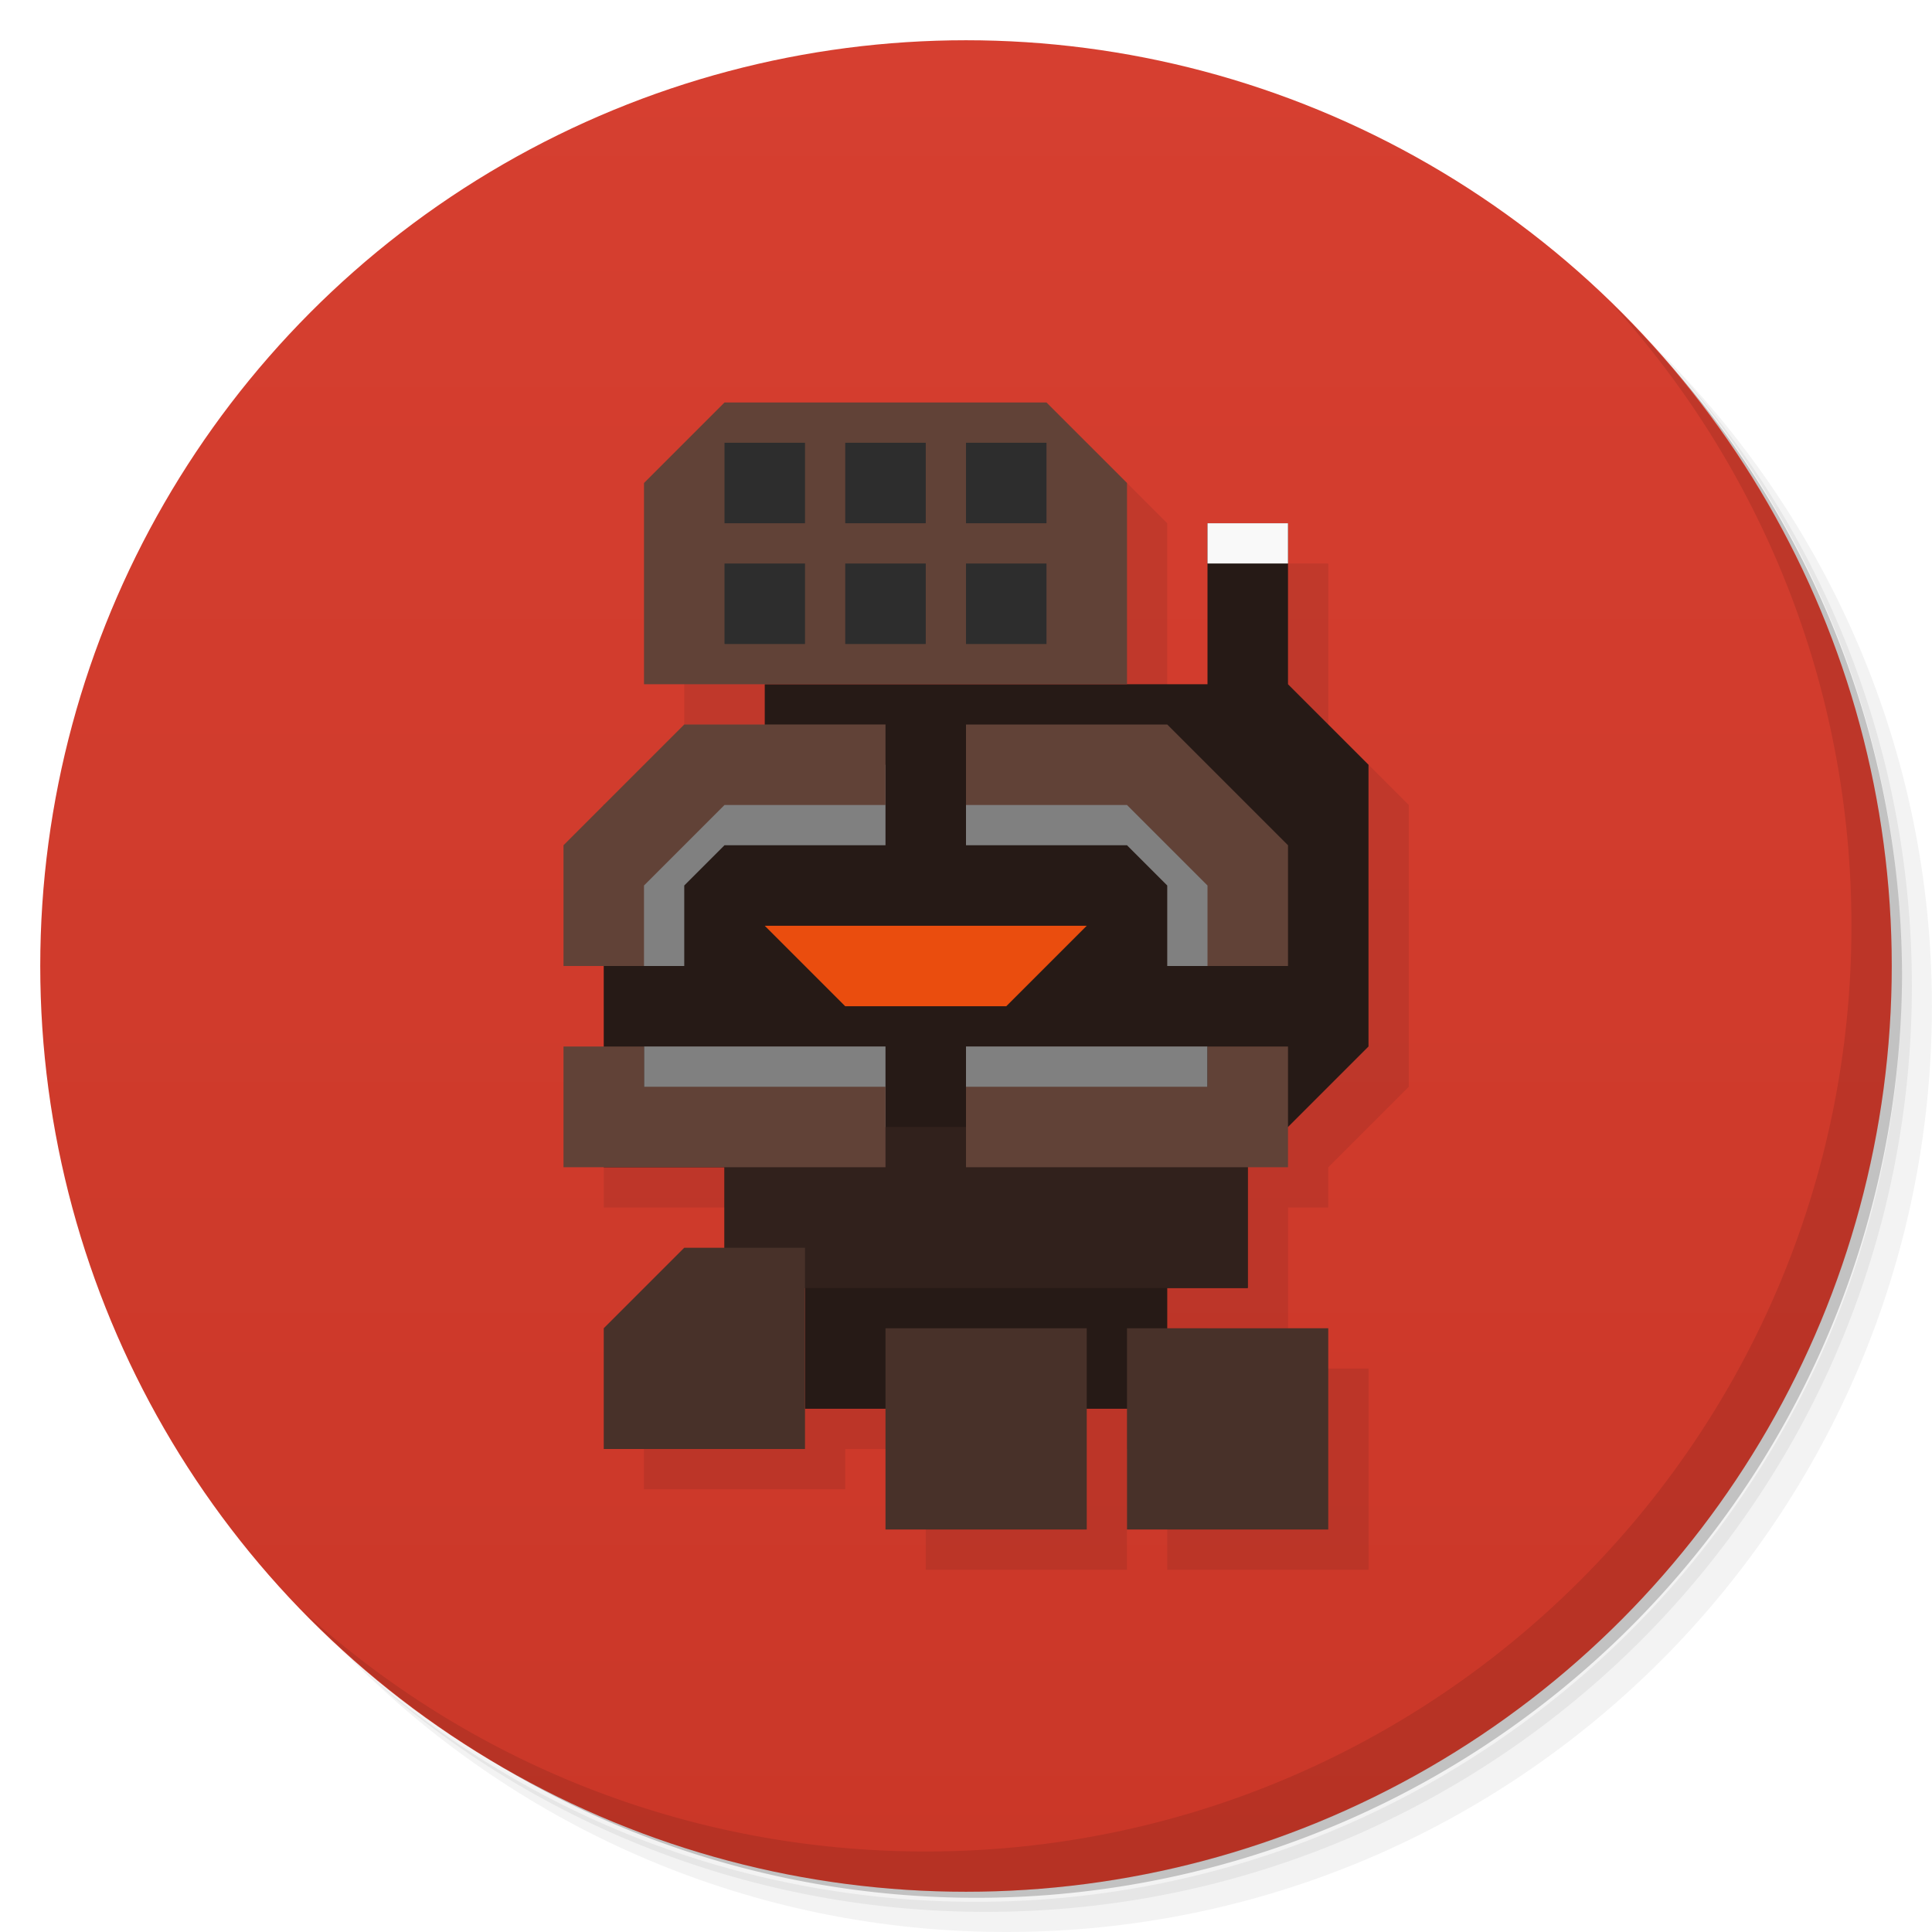 <svg version="1.1" viewBox="0 0 48 48" xmlns="http://www.w3.org/2000/svg">
 <defs>
  <linearGradient id="bg" x2="0" y1="1" y2="47" gradientUnits="userSpaceOnUse">
   <stop style="stop-color:#d63f30" offset="0"/>
   <stop style="stop-color:#ca3728" offset="1"/>
  </linearGradient>
 </defs>
 <path d="m36.31 5c5.859 4.062 9.688 10.831 9.688 18.5 0 12.426-10.07 22.5-22.5 22.5-7.669 0-14.438-3.828-18.5-9.688 1.037 1.822 2.306 3.499 3.781 4.969 4.085 3.712 9.514 5.969 15.469 5.969 12.703 0 23-10.298 23-23 0-5.954-2.256-11.384-5.969-15.469-1.469-1.475-3.147-2.744-4.969-3.781zm4.969 3.781c3.854 4.113 6.219 9.637 6.219 15.719 0 12.703-10.297 23-23 23-6.081 0-11.606-2.364-15.719-6.219 4.16 4.144 9.883 6.719 16.219 6.719 12.703 0 23-10.298 23-23 0-6.335-2.575-12.06-6.719-16.219z" style="opacity:.05"/>
 <path d="m41.28 8.781c3.712 4.085 5.969 9.514 5.969 15.469 0 12.703-10.297 23-23 23-5.954 0-11.384-2.256-15.469-5.969 4.113 3.854 9.637 6.219 15.719 6.219 12.703 0 23-10.298 23-23 0-6.081-2.364-11.606-6.219-15.719z" style="opacity:.1"/>
 <path d="m31.25 2.375c8.615 3.154 14.75 11.417 14.75 21.13 0 12.426-10.07 22.5-22.5 22.5-9.708 0-17.971-6.135-21.12-14.75a23 23 0 0 0 44.875-7 23 23 0 0 0-16-21.875z" style="opacity:.2"/>
 <circle cx="24" cy="24" r="23" style="fill:url(#bg)"/>
 <path d="m19 11-2 2v5h3v1h-2l-3 3v3h1v2h-1v3h4v2h-1l-2 2v3h5v-1h2v3h5v-3h1v3h5v-5h-4v-1h2v-3h1v-1l2-2v-7l-2-2v-4h-2v4h-2v-5l-2-2z" style="fill:#271b17;opacity:.1"/>
 <path d="m40.03 7.531c3.712 4.084 5.969 9.514 5.969 15.469 0 12.703-10.297 23-23 23-5.954 0-11.384-2.256-15.469-5.969 4.178 4.291 10.01 6.969 16.469 6.969 12.703 0 23-10.298 23-23 0-6.462-2.677-12.291-6.969-16.469z" style="opacity:.1"/>
 <path d="m30 13v4h-11v3h-4v9h3v3h2v3h9v-3h2v-4h1l2-2v-7l-2-2v-4z" style="fill:#261a16"/>
 <rect x="18" y="28" width="13" height="4" style="fill:#31211c;paint-order:stroke fill markers"/>
 <rect x="30" y="13" width="2" height="1" style="fill:#f9f9f9;paint-order:stroke fill markers"/>
 <path d="m15 36h5v-5h-3l-2 2z" style="fill:#483129"/>
 <rect x="22" y="33" width="5" height="5" style="fill:#483129;paint-order:stroke fill markers;stroke-width:.913"/>
 <rect x="28" y="33" width="5" height="5" style="fill:#483129;paint-order:stroke fill markers;stroke-width:.913"/>
 <path d="m17 19-2 2v3h2v-2l1-1h4v-2zm7 0v2h4l1 1v2h2v-3l-2-2zm-8 7v2h6v-2zm8 0v2h6v-2z" style="fill:#808080"/>
 <path d="m18 10-2 2v5h12v-5l-2-2zm-1 8-3 3v3h2v-2l2-2h4v-2zm7 0v2h4l2 2v2h2v-3l-3-3zm-10 8v3h8v-2h-6v-1zm16 0v1h-6v2h8v-3z" style="fill:#614237"/>
 <path d="m19 23h8l-2 2h-4z" style="fill:#ea4d0e"/>
 <path d="m18 11v2h2v-2zm3 0v2h2v-2zm3 0v2h2v-2zm-6 3v2h2v-2zm3 0v2h2v-2zm3 0v2h2v-2z" style="fill:#2d2d2d;paint-order:stroke fill markers"/>
</svg>
